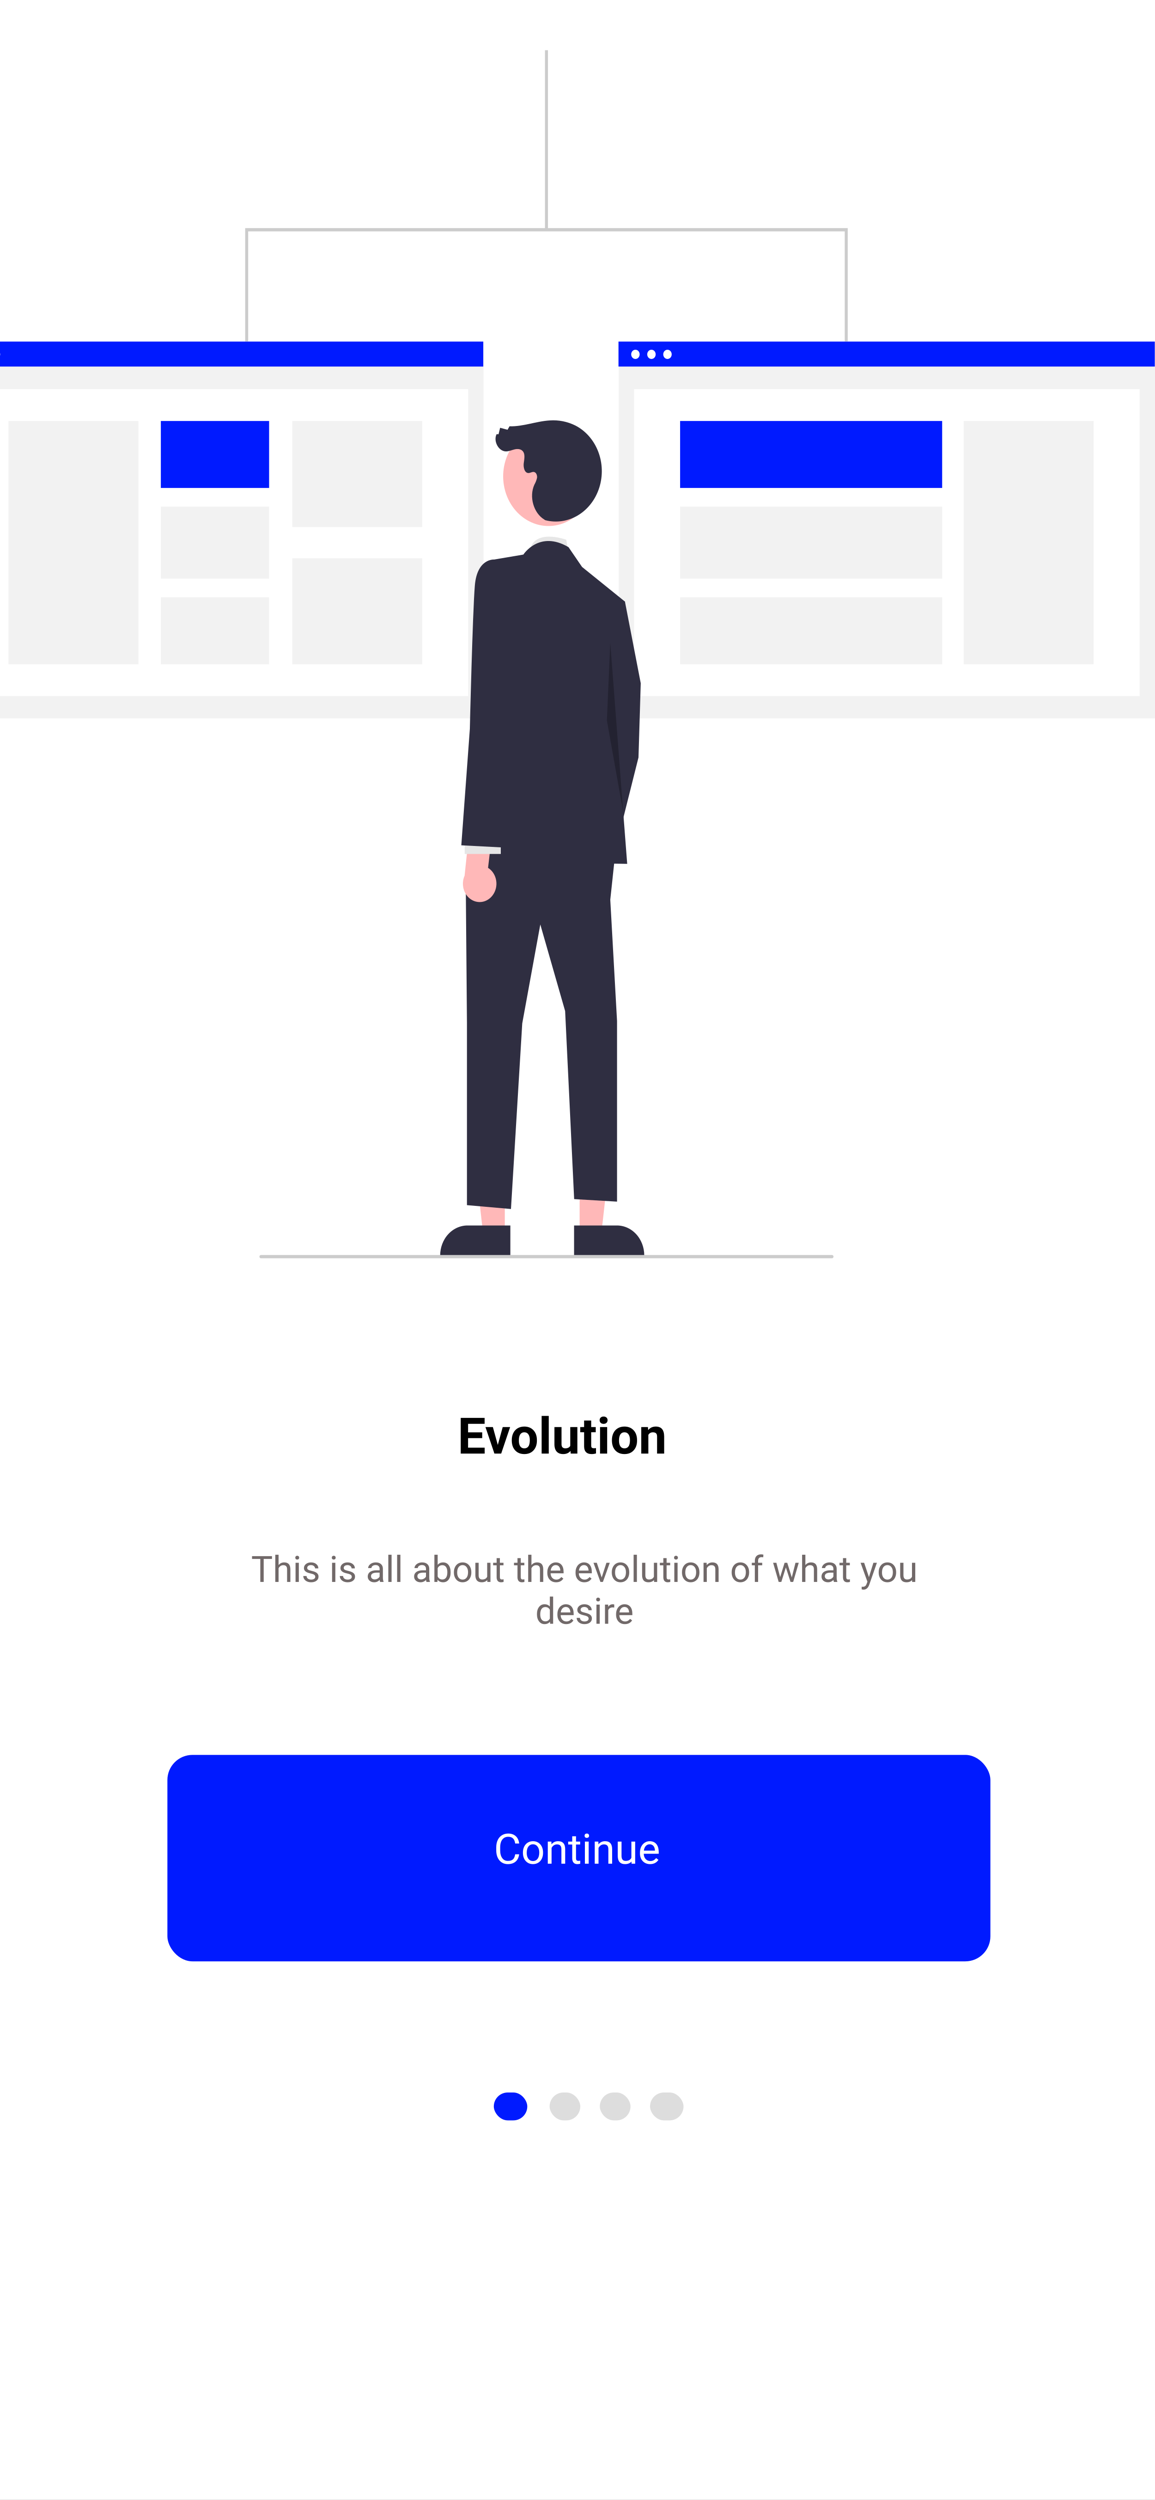 <svg width="414" height="896" viewBox="0 0 414 896" fill="none" xmlns="http://www.w3.org/2000/svg">
<rect x="0" y="0" width="414" height="896" fill="#808080" stroke="none"/>
<g clip-path="url(#clip0_4_241)">
<rect width="414" height="896" fill="white"/>
<path d="M172.842 515.454H167.779V518.882H173.721V521H165.143V508.203H173.703V510.339H167.779V513.389H172.842V515.454ZM178.432 517.897L180.198 511.49H182.853L179.645 521H177.219L174.011 511.49H176.665L178.432 517.897ZM183.441 516.157C183.441 515.214 183.623 514.373 183.986 513.635C184.35 512.896 184.871 512.325 185.551 511.921C186.236 511.517 187.03 511.314 187.933 511.314C189.216 511.314 190.262 511.707 191.07 512.492C191.885 513.277 192.339 514.344 192.433 515.691L192.45 516.342C192.45 517.801 192.043 518.973 191.229 519.857C190.414 520.736 189.321 521.176 187.95 521.176C186.579 521.176 185.483 520.736 184.663 519.857C183.849 518.979 183.441 517.783 183.441 516.271V516.157ZM185.981 516.342C185.981 517.244 186.151 517.936 186.491 518.416C186.831 518.891 187.317 519.128 187.95 519.128C188.565 519.128 189.046 518.894 189.392 518.425C189.737 517.95 189.91 517.194 189.91 516.157C189.91 515.272 189.737 514.587 189.392 514.101C189.046 513.614 188.56 513.371 187.933 513.371C187.312 513.371 186.831 513.614 186.491 514.101C186.151 514.581 185.981 515.328 185.981 516.342ZM196.695 521H194.146V507.5H196.695V521ZM204.491 520.033C203.864 520.795 202.997 521.176 201.89 521.176C200.87 521.176 200.091 520.883 199.552 520.297C199.019 519.711 198.746 518.853 198.734 517.722V511.49H201.274V517.634C201.274 518.624 201.726 519.119 202.628 519.119C203.489 519.119 204.081 518.82 204.403 518.223V511.49H206.952V521H204.562L204.491 520.033ZM211.909 509.152V511.49H213.535V513.354H211.909V518.1C211.909 518.451 211.977 518.703 212.111 518.855C212.246 519.008 212.504 519.084 212.885 519.084C213.166 519.084 213.415 519.063 213.632 519.022V520.947C213.134 521.1 212.621 521.176 212.094 521.176C210.312 521.176 209.404 520.276 209.369 518.478V513.354H207.98V511.49H209.369V509.152H211.909ZM217.631 521H215.082V511.49H217.631V521ZM214.933 509.029C214.933 508.648 215.059 508.335 215.311 508.089C215.568 507.843 215.917 507.72 216.356 507.72C216.79 507.72 217.136 507.843 217.394 508.089C217.651 508.335 217.78 508.648 217.78 509.029C217.78 509.416 217.648 509.732 217.385 509.979C217.127 510.225 216.784 510.348 216.356 510.348C215.929 510.348 215.583 510.225 215.319 509.979C215.062 509.732 214.933 509.416 214.933 509.029ZM219.336 516.157C219.336 515.214 219.518 514.373 219.881 513.635C220.244 512.896 220.766 512.325 221.445 511.921C222.131 511.517 222.925 511.314 223.827 511.314C225.11 511.314 226.156 511.707 226.965 512.492C227.779 513.277 228.233 514.344 228.327 515.691L228.345 516.342C228.345 517.801 227.938 518.973 227.123 519.857C226.309 520.736 225.216 521.176 223.845 521.176C222.474 521.176 221.378 520.736 220.558 519.857C219.743 518.979 219.336 517.783 219.336 516.271V516.157ZM221.876 516.342C221.876 517.244 222.046 517.936 222.386 518.416C222.726 518.891 223.212 519.128 223.845 519.128C224.46 519.128 224.94 518.894 225.286 518.425C225.632 517.95 225.805 517.194 225.805 516.157C225.805 515.272 225.632 514.587 225.286 514.101C224.94 513.614 224.454 513.371 223.827 513.371C223.206 513.371 222.726 513.614 222.386 514.101C222.046 514.581 221.876 515.328 221.876 516.342ZM232.247 511.49L232.326 512.589C233.006 511.739 233.917 511.314 235.06 511.314C236.067 511.314 236.817 511.61 237.31 512.202C237.802 512.794 238.054 513.679 238.065 514.856V521H235.525V514.918C235.525 514.379 235.408 513.989 235.174 513.749C234.939 513.503 234.55 513.38 234.005 513.38C233.29 513.38 232.754 513.685 232.396 514.294V521H229.856V511.49H232.247Z" fill="black"/>
<path d="M97.489 558.761H94.519V567H93.306V558.761H90.342V557.758H97.489V558.761ZM99.851 560.963C100.371 560.324 101.048 560.005 101.882 560.005C103.333 560.005 104.065 560.824 104.078 562.461V567H102.904V562.455C102.9 561.96 102.785 561.594 102.561 561.357C102.341 561.12 101.996 561.001 101.526 561.001C101.146 561.001 100.811 561.103 100.523 561.306C100.236 561.509 100.011 561.776 99.851 562.106V567H98.676V557.25H99.851V560.963ZM107.112 567H105.938V560.132H107.112V567ZM105.843 558.31C105.843 558.12 105.9 557.959 106.014 557.828C106.133 557.696 106.306 557.631 106.535 557.631C106.763 557.631 106.937 557.696 107.055 557.828C107.174 557.959 107.233 558.12 107.233 558.31C107.233 558.5 107.174 558.659 107.055 558.786C106.937 558.913 106.763 558.977 106.535 558.977C106.306 558.977 106.133 558.913 106.014 558.786C105.9 558.659 105.843 558.5 105.843 558.31ZM112.997 565.178C112.997 564.861 112.876 564.615 112.635 564.442C112.398 564.264 111.981 564.112 111.384 563.985C110.792 563.858 110.32 563.706 109.969 563.528C109.622 563.35 109.364 563.139 109.194 562.893C109.029 562.648 108.947 562.356 108.947 562.017C108.947 561.454 109.184 560.978 109.658 560.589C110.136 560.2 110.745 560.005 111.486 560.005C112.264 560.005 112.895 560.206 113.377 560.608C113.864 561.01 114.107 561.524 114.107 562.15H112.927C112.927 561.829 112.789 561.552 112.514 561.319C112.243 561.086 111.901 560.97 111.486 560.97C111.058 560.97 110.724 561.063 110.483 561.249C110.242 561.435 110.121 561.679 110.121 561.979C110.121 562.263 110.233 562.476 110.458 562.62C110.682 562.764 111.086 562.902 111.67 563.033C112.258 563.164 112.734 563.32 113.098 563.502C113.462 563.684 113.731 563.904 113.904 564.163C114.082 564.417 114.171 564.728 114.171 565.096C114.171 565.709 113.925 566.202 113.435 566.575C112.944 566.943 112.307 567.127 111.524 567.127C110.974 567.127 110.487 567.03 110.064 566.835C109.641 566.64 109.309 566.369 109.067 566.022C108.83 565.671 108.712 565.292 108.712 564.886H109.886C109.907 565.28 110.064 565.593 110.356 565.826C110.652 566.054 111.042 566.168 111.524 566.168C111.968 566.168 112.324 566.08 112.59 565.902C112.861 565.72 112.997 565.479 112.997 565.178ZM120.201 567H119.027V560.132H120.201V567ZM118.932 558.31C118.932 558.12 118.989 557.959 119.103 557.828C119.222 557.696 119.395 557.631 119.624 557.631C119.852 557.631 120.026 557.696 120.144 557.828C120.263 557.959 120.322 558.12 120.322 558.31C120.322 558.5 120.263 558.659 120.144 558.786C120.026 558.913 119.852 558.977 119.624 558.977C119.395 558.977 119.222 558.913 119.103 558.786C118.989 558.659 118.932 558.5 118.932 558.31ZM126.085 565.178C126.085 564.861 125.965 564.615 125.724 564.442C125.487 564.264 125.07 564.112 124.473 563.985C123.881 563.858 123.409 563.706 123.058 563.528C122.711 563.35 122.452 563.139 122.283 562.893C122.118 562.648 122.036 562.356 122.036 562.017C122.036 561.454 122.273 560.978 122.747 560.589C123.225 560.2 123.834 560.005 124.575 560.005C125.353 560.005 125.984 560.206 126.466 560.608C126.953 561.01 127.196 561.524 127.196 562.15H126.016C126.016 561.829 125.878 561.552 125.603 561.319C125.332 561.086 124.989 560.97 124.575 560.97C124.147 560.97 123.813 561.063 123.572 561.249C123.331 561.435 123.21 561.679 123.21 561.979C123.21 562.263 123.322 562.476 123.546 562.62C123.771 562.764 124.175 562.902 124.759 563.033C125.347 563.164 125.823 563.32 126.187 563.502C126.551 563.684 126.82 563.904 126.993 564.163C127.171 564.417 127.26 564.728 127.26 565.096C127.26 565.709 127.014 566.202 126.523 566.575C126.033 566.943 125.396 567.127 124.613 567.127C124.063 567.127 123.576 567.03 123.153 566.835C122.73 566.64 122.397 566.369 122.156 566.022C121.919 565.671 121.801 565.292 121.801 564.886H122.975C122.996 565.28 123.153 565.593 123.445 565.826C123.741 566.054 124.13 566.168 124.613 566.168C125.057 566.168 125.413 566.08 125.679 565.902C125.95 565.72 126.085 565.479 126.085 565.178ZM136.254 567C136.187 566.865 136.132 566.623 136.089 566.276C135.543 566.843 134.892 567.127 134.134 567.127C133.457 567.127 132.901 566.937 132.465 566.556C132.033 566.171 131.817 565.684 131.817 565.096C131.817 564.381 132.088 563.826 132.63 563.433C133.176 563.035 133.942 562.836 134.928 562.836H136.07V562.296C136.07 561.886 135.948 561.56 135.702 561.319C135.457 561.073 135.095 560.951 134.617 560.951C134.198 560.951 133.847 561.056 133.563 561.268C133.279 561.48 133.138 561.736 133.138 562.036H131.957C131.957 561.693 132.078 561.363 132.319 561.046C132.564 560.724 132.894 560.47 133.309 560.284C133.728 560.098 134.187 560.005 134.687 560.005C135.478 560.005 136.098 560.204 136.546 560.602C136.995 560.995 137.228 561.539 137.245 562.233V565.394C137.245 566.025 137.325 566.526 137.486 566.898V567H136.254ZM134.306 566.105C134.674 566.105 135.023 566.01 135.353 565.819C135.683 565.629 135.922 565.381 136.07 565.077V563.667H135.15C133.711 563.667 132.992 564.089 132.992 564.931C132.992 565.299 133.114 565.587 133.36 565.794C133.605 566.001 133.921 566.105 134.306 566.105ZM140.361 567H139.187V557.25H140.361V567ZM143.522 567H142.348V557.25H143.522V567ZM152.873 567C152.805 566.865 152.75 566.623 152.708 566.276C152.162 566.843 151.51 567.127 150.752 567.127C150.075 567.127 149.519 566.937 149.083 566.556C148.651 566.171 148.436 565.684 148.436 565.096C148.436 564.381 148.706 563.826 149.248 563.433C149.794 563.035 150.56 562.836 151.546 562.836H152.688V562.296C152.688 561.886 152.566 561.56 152.32 561.319C152.075 561.073 151.713 560.951 151.235 560.951C150.816 560.951 150.465 561.056 150.181 561.268C149.898 561.48 149.756 561.736 149.756 562.036H148.575C148.575 561.693 148.696 561.363 148.937 561.046C149.182 560.724 149.513 560.47 149.927 560.284C150.346 560.098 150.805 560.005 151.305 560.005C152.096 560.005 152.716 560.204 153.165 560.602C153.613 560.995 153.846 561.539 153.863 562.233V565.394C153.863 566.025 153.943 566.526 154.104 566.898V567H152.873ZM150.924 566.105C151.292 566.105 151.641 566.01 151.971 565.819C152.301 565.629 152.54 565.381 152.688 565.077V563.667H151.768C150.329 563.667 149.61 564.089 149.61 564.931C149.61 565.299 149.733 565.587 149.978 565.794C150.223 566.001 150.539 566.105 150.924 566.105ZM161.518 563.642C161.518 564.692 161.277 565.536 160.794 566.175C160.312 566.81 159.665 567.127 158.852 567.127C157.985 567.127 157.314 566.82 156.84 566.207L156.783 567H155.704V557.25H156.878V560.887C157.352 560.299 158.006 560.005 158.839 560.005C159.673 560.005 160.327 560.32 160.801 560.951C161.279 561.581 161.518 562.444 161.518 563.541V563.642ZM160.344 563.509C160.344 562.709 160.189 562.091 159.88 561.655C159.571 561.219 159.127 561.001 158.547 561.001C157.773 561.001 157.216 561.361 156.878 562.081V565.051C157.238 565.771 157.798 566.13 158.56 566.13C159.123 566.13 159.561 565.912 159.874 565.477C160.187 565.041 160.344 564.385 160.344 563.509ZM162.692 563.502C162.692 562.83 162.824 562.224 163.086 561.687C163.353 561.15 163.721 560.735 164.19 560.443C164.664 560.151 165.204 560.005 165.809 560.005C166.744 560.005 167.5 560.329 168.075 560.976C168.655 561.624 168.945 562.485 168.945 563.56V563.642C168.945 564.311 168.816 564.912 168.558 565.445C168.304 565.974 167.938 566.386 167.459 566.683C166.986 566.979 166.44 567.127 165.822 567.127C164.891 567.127 164.135 566.803 163.556 566.156C162.98 565.508 162.692 564.651 162.692 563.585V563.502ZM163.873 563.642C163.873 564.404 164.049 565.015 164.4 565.477C164.755 565.938 165.229 566.168 165.822 566.168C166.418 566.168 166.892 565.936 167.244 565.47C167.595 565 167.771 564.345 167.771 563.502C167.771 562.749 167.591 562.14 167.231 561.674C166.875 561.205 166.402 560.97 165.809 560.97C165.229 560.97 164.762 561.2 164.406 561.662C164.051 562.123 163.873 562.783 163.873 563.642ZM174.658 566.321C174.201 566.858 173.53 567.127 172.646 567.127C171.913 567.127 171.355 566.915 170.97 566.492C170.589 566.065 170.396 565.434 170.392 564.601V560.132H171.566V564.569C171.566 565.61 171.99 566.13 172.836 566.13C173.733 566.13 174.33 565.796 174.626 565.127V560.132H175.8V567H174.683L174.658 566.321ZM179.184 558.469V560.132H180.466V561.04H179.184V565.299C179.184 565.574 179.241 565.781 179.355 565.921C179.469 566.056 179.664 566.124 179.939 566.124C180.074 566.124 180.261 566.099 180.498 566.048V567C180.189 567.085 179.888 567.127 179.596 567.127C179.071 567.127 178.676 566.968 178.409 566.651C178.143 566.333 178.009 565.883 178.009 565.299V561.04H176.759V560.132H178.009V558.469H179.184ZM186.661 558.469V560.132H187.943V561.04H186.661V565.299C186.661 565.574 186.718 565.781 186.833 565.921C186.947 566.056 187.141 566.124 187.417 566.124C187.552 566.124 187.738 566.099 187.975 566.048V567C187.666 567.085 187.366 567.127 187.074 567.127C186.549 567.127 186.153 566.968 185.887 566.651C185.62 566.333 185.487 565.883 185.487 565.299V561.04H184.236V560.132H185.487V558.469H186.661ZM190.495 560.963C191.016 560.324 191.693 560.005 192.526 560.005C193.978 560.005 194.71 560.824 194.723 562.461V567H193.548V562.455C193.544 561.96 193.43 561.594 193.206 561.357C192.986 561.12 192.641 561.001 192.171 561.001C191.79 561.001 191.456 561.103 191.168 561.306C190.88 561.509 190.656 561.776 190.495 562.106V567H189.321V557.25H190.495V560.963ZM199.331 567.127C198.4 567.127 197.643 566.822 197.059 566.213C196.475 565.599 196.183 564.78 196.183 563.756V563.541C196.183 562.859 196.312 562.252 196.57 561.719C196.832 561.181 197.196 560.762 197.662 560.462C198.131 560.157 198.639 560.005 199.185 560.005C200.078 560.005 200.772 560.299 201.267 560.887C201.762 561.475 202.01 562.318 202.01 563.414V563.902H197.357C197.374 564.579 197.571 565.127 197.947 565.546C198.328 565.961 198.811 566.168 199.395 566.168C199.809 566.168 200.16 566.084 200.448 565.915C200.736 565.745 200.988 565.521 201.204 565.242L201.921 565.8C201.345 566.685 200.482 567.127 199.331 567.127ZM199.185 560.97C198.711 560.97 198.313 561.143 197.992 561.49C197.67 561.833 197.471 562.315 197.395 562.938H200.835V562.849C200.802 562.252 200.641 561.791 200.353 561.465C200.065 561.135 199.676 560.97 199.185 560.97ZM209.449 567.127C208.518 567.127 207.761 566.822 207.177 566.213C206.593 565.599 206.301 564.78 206.301 563.756V563.541C206.301 562.859 206.43 562.252 206.688 561.719C206.95 561.181 207.314 560.762 207.78 560.462C208.25 560.157 208.757 560.005 209.303 560.005C210.196 560.005 210.89 560.299 211.385 560.887C211.88 561.475 212.128 562.318 212.128 563.414V563.902H207.475C207.492 564.579 207.689 565.127 208.065 565.546C208.446 565.961 208.929 566.168 209.513 566.168C209.927 566.168 210.279 566.084 210.566 565.915C210.854 565.745 211.106 565.521 211.322 565.242L212.039 565.8C211.464 566.685 210.6 567.127 209.449 567.127ZM209.303 560.97C208.829 560.97 208.431 561.143 208.11 561.49C207.788 561.833 207.589 562.315 207.513 562.938H210.954V562.849C210.92 562.252 210.759 561.791 210.471 561.465C210.183 561.135 209.794 560.97 209.303 560.97ZM215.67 565.407L217.371 560.132H218.571L216.108 567H215.213L212.725 560.132H213.924L215.67 565.407ZM219.288 563.502C219.288 562.83 219.419 562.224 219.682 561.687C219.948 561.15 220.316 560.735 220.786 560.443C221.26 560.151 221.8 560.005 222.405 560.005C223.34 560.005 224.095 560.329 224.671 560.976C225.251 561.624 225.541 562.485 225.541 563.56V563.642C225.541 564.311 225.411 564.912 225.153 565.445C224.899 565.974 224.533 566.386 224.055 566.683C223.581 566.979 223.035 567.127 222.417 567.127C221.486 567.127 220.731 566.803 220.151 566.156C219.576 565.508 219.288 564.651 219.288 563.585V563.502ZM220.469 563.642C220.469 564.404 220.644 565.015 220.996 565.477C221.351 565.938 221.825 566.168 222.417 566.168C223.014 566.168 223.488 565.936 223.839 565.47C224.191 565 224.366 564.345 224.366 563.502C224.366 562.749 224.186 562.14 223.827 561.674C223.471 561.205 222.997 560.97 222.405 560.97C221.825 560.97 221.357 561.2 221.002 561.662C220.646 562.123 220.469 562.783 220.469 563.642ZM228.289 567H227.115V557.25H228.289V567ZM234.415 566.321C233.958 566.858 233.287 567.127 232.402 567.127C231.67 567.127 231.112 566.915 230.727 566.492C230.346 566.065 230.153 565.434 230.149 564.601V560.132H231.323V564.569C231.323 565.61 231.746 566.13 232.593 566.13C233.49 566.13 234.087 565.796 234.383 565.127V560.132H235.557V567H234.44L234.415 566.321ZM238.94 558.469V560.132H240.223V561.04H238.94V565.299C238.94 565.574 238.998 565.781 239.112 565.921C239.226 566.056 239.421 566.124 239.696 566.124C239.831 566.124 240.017 566.099 240.254 566.048V567C239.945 567.085 239.645 567.127 239.353 567.127C238.828 567.127 238.433 566.968 238.166 566.651C237.899 566.333 237.766 565.883 237.766 565.299V561.04H236.516V560.132H237.766V558.469H238.94ZM242.876 567H241.702V560.132H242.876V567ZM241.606 558.31C241.606 558.12 241.664 557.959 241.778 557.828C241.896 557.696 242.07 557.631 242.298 557.631C242.527 557.631 242.7 557.696 242.819 557.828C242.937 557.959 242.997 558.12 242.997 558.31C242.997 558.5 242.937 558.659 242.819 558.786C242.7 558.913 242.527 558.977 242.298 558.977C242.07 558.977 241.896 558.913 241.778 558.786C241.664 558.659 241.606 558.5 241.606 558.31ZM244.45 563.502C244.45 562.83 244.581 562.224 244.844 561.687C245.11 561.15 245.479 560.735 245.948 560.443C246.422 560.151 246.962 560.005 247.567 560.005C248.502 560.005 249.257 560.329 249.833 560.976C250.413 561.624 250.703 562.485 250.703 563.56V563.642C250.703 564.311 250.574 564.912 250.315 565.445C250.062 565.974 249.695 566.386 249.217 566.683C248.743 566.979 248.197 567.127 247.58 567.127C246.649 567.127 245.893 566.803 245.313 566.156C244.738 565.508 244.45 564.651 244.45 563.585V563.502ZM245.631 563.642C245.631 564.404 245.806 565.015 246.158 565.477C246.513 565.938 246.987 566.168 247.58 566.168C248.176 566.168 248.65 565.936 249.001 565.47C249.353 565 249.528 564.345 249.528 563.502C249.528 562.749 249.348 562.14 248.989 561.674C248.633 561.205 248.159 560.97 247.567 560.97C246.987 560.97 246.52 561.2 246.164 561.662C245.809 562.123 245.631 562.783 245.631 563.642ZM253.286 560.132L253.324 560.995C253.849 560.335 254.535 560.005 255.381 560.005C256.832 560.005 257.564 560.824 257.577 562.461V567H256.403V562.455C256.399 561.96 256.284 561.594 256.06 561.357C255.84 561.12 255.495 561.001 255.025 561.001C254.645 561.001 254.31 561.103 254.022 561.306C253.735 561.509 253.51 561.776 253.35 562.106V567H252.175V560.132H253.286ZM262.262 563.502C262.262 562.83 262.393 562.224 262.655 561.687C262.922 561.15 263.29 560.735 263.76 560.443C264.234 560.151 264.773 560.005 265.378 560.005C266.314 560.005 267.069 560.329 267.645 560.976C268.224 561.624 268.514 562.485 268.514 563.56V563.642C268.514 564.311 268.385 564.912 268.127 565.445C267.873 565.974 267.507 566.386 267.029 566.683C266.555 566.979 266.009 567.127 265.391 567.127C264.46 567.127 263.705 566.803 263.125 566.156C262.549 565.508 262.262 564.651 262.262 563.585V563.502ZM263.442 563.642C263.442 564.404 263.618 565.015 263.969 565.477C264.325 565.938 264.799 566.168 265.391 566.168C265.988 566.168 266.462 565.936 266.813 565.47C267.164 565 267.34 564.345 267.34 563.502C267.34 562.749 267.16 562.14 266.8 561.674C266.445 561.205 265.971 560.97 265.378 560.97C264.799 560.97 264.331 561.2 263.976 561.662C263.62 562.123 263.442 562.783 263.442 563.642ZM270.564 567V561.04H269.479V560.132H270.564V559.427C270.564 558.691 270.761 558.122 271.155 557.72C271.548 557.318 272.105 557.117 272.824 557.117C273.095 557.117 273.364 557.153 273.63 557.225L273.567 558.177C273.368 558.139 273.156 558.12 272.932 558.12C272.551 558.12 272.257 558.232 272.05 558.456C271.842 558.676 271.739 558.993 271.739 559.408V560.132H273.205V561.04H271.739V567H270.564ZM283.812 565.381L285.132 560.132H286.307L284.307 567H283.355L281.686 561.795L280.061 567H279.108L277.115 560.132H278.283L279.635 565.273L281.235 560.132H282.181L283.812 565.381ZM288.681 560.963C289.201 560.324 289.878 560.005 290.712 560.005C292.163 560.005 292.896 560.824 292.908 562.461V567H291.734V562.455C291.73 561.96 291.615 561.594 291.391 561.357C291.171 561.12 290.826 561.001 290.356 561.001C289.976 561.001 289.641 561.103 289.354 561.306C289.066 561.509 288.841 561.776 288.681 562.106V567H287.506V557.25H288.681V560.963ZM298.907 567C298.839 566.865 298.784 566.623 298.742 566.276C298.196 566.843 297.544 567.127 296.787 567.127C296.11 567.127 295.553 566.937 295.117 566.556C294.686 566.171 294.47 565.684 294.47 565.096C294.47 564.381 294.741 563.826 295.282 563.433C295.828 563.035 296.594 562.836 297.58 562.836H298.723V562.296C298.723 561.886 298.6 561.56 298.354 561.319C298.109 561.073 297.747 560.951 297.269 560.951C296.85 560.951 296.499 561.056 296.215 561.268C295.932 561.48 295.79 561.736 295.79 562.036H294.609C294.609 561.693 294.73 561.363 294.971 561.046C295.217 560.724 295.547 560.47 295.961 560.284C296.38 560.098 296.84 560.005 297.339 560.005C298.13 560.005 298.75 560.204 299.199 560.602C299.647 560.995 299.88 561.539 299.897 562.233V565.394C299.897 566.025 299.977 566.526 300.138 566.898V567H298.907ZM296.958 566.105C297.326 566.105 297.675 566.01 298.005 565.819C298.335 565.629 298.575 565.381 298.723 565.077V563.667H297.802C296.363 563.667 295.644 564.089 295.644 564.931C295.644 565.299 295.767 565.587 296.012 565.794C296.258 566.001 296.573 566.105 296.958 566.105ZM303.331 558.469V560.132H304.613V561.04H303.331V565.299C303.331 565.574 303.388 565.781 303.502 565.921C303.617 566.056 303.811 566.124 304.086 566.124C304.222 566.124 304.408 566.099 304.645 566.048V567C304.336 567.085 304.036 567.127 303.744 567.127C303.219 567.127 302.823 566.968 302.557 566.651C302.29 566.333 302.157 565.883 302.157 565.299V561.04H300.906V560.132H302.157V558.469H303.331ZM311.462 565.28L313.062 560.132H314.319L311.558 568.06C311.13 569.203 310.451 569.774 309.52 569.774L309.298 569.755L308.86 569.672V568.72L309.177 568.746C309.575 568.746 309.884 568.665 310.104 568.504C310.328 568.344 310.512 568.049 310.656 567.622L310.917 566.924L308.466 560.132H309.749L311.462 565.28ZM314.96 563.502C314.96 562.83 315.091 562.224 315.354 561.687C315.62 561.15 315.988 560.735 316.458 560.443C316.932 560.151 317.472 560.005 318.077 560.005C319.012 560.005 319.767 560.329 320.343 560.976C320.923 561.624 321.212 562.485 321.212 563.56V563.642C321.212 564.311 321.083 564.912 320.825 565.445C320.571 565.974 320.205 566.386 319.727 566.683C319.253 566.979 318.707 567.127 318.089 567.127C317.158 567.127 316.403 566.803 315.823 566.156C315.248 565.508 314.96 564.651 314.96 563.585V563.502ZM316.141 563.642C316.141 564.404 316.316 565.015 316.667 565.477C317.023 565.938 317.497 566.168 318.089 566.168C318.686 566.168 319.16 565.936 319.511 565.47C319.862 565 320.038 564.345 320.038 563.502C320.038 562.749 319.858 562.14 319.499 561.674C319.143 561.205 318.669 560.97 318.077 560.97C317.497 560.97 317.029 561.2 316.674 561.662C316.318 562.123 316.141 562.783 316.141 563.642ZM326.925 566.321C326.468 566.858 325.798 567.127 324.913 567.127C324.181 567.127 323.622 566.915 323.237 566.492C322.856 566.065 322.664 565.434 322.66 564.601V560.132H323.834V564.569C323.834 565.61 324.257 566.13 325.104 566.13C326.001 566.13 326.597 565.796 326.894 565.127V560.132H328.068V567H326.951L326.925 566.321ZM192.469 578.509C192.469 577.455 192.719 576.609 193.218 575.97C193.718 575.326 194.371 575.005 195.18 575.005C195.984 575.005 196.621 575.28 197.09 575.83V572.25H198.265V582H197.186L197.128 581.264C196.659 581.839 196.005 582.127 195.167 582.127C194.371 582.127 193.722 581.801 193.218 581.149C192.719 580.498 192.469 579.647 192.469 578.598V578.509ZM193.644 578.642C193.644 579.421 193.804 580.03 194.126 580.47C194.448 580.91 194.892 581.13 195.459 581.13C196.204 581.13 196.748 580.796 197.09 580.127V576.973C196.739 576.325 196.2 576.001 195.472 576.001C194.896 576.001 194.448 576.224 194.126 576.668C193.804 577.112 193.644 577.77 193.644 578.642ZM202.943 582.127C202.012 582.127 201.254 581.822 200.67 581.213C200.086 580.599 199.794 579.78 199.794 578.756V578.541C199.794 577.859 199.924 577.252 200.182 576.719C200.444 576.181 200.808 575.762 201.273 575.462C201.743 575.157 202.251 575.005 202.797 575.005C203.69 575.005 204.384 575.299 204.879 575.887C205.374 576.475 205.622 577.318 205.622 578.414V578.902H200.969C200.986 579.579 201.182 580.127 201.559 580.546C201.94 580.961 202.422 581.168 203.006 581.168C203.421 581.168 203.772 581.084 204.06 580.915C204.348 580.745 204.6 580.521 204.815 580.242L205.533 580.8C204.957 581.685 204.094 582.127 202.943 582.127ZM202.797 575.97C202.323 575.97 201.925 576.143 201.604 576.49C201.282 576.833 201.083 577.315 201.007 577.938H204.447V577.849C204.413 577.252 204.253 576.791 203.965 576.465C203.677 576.135 203.288 575.97 202.797 575.97ZM210.985 580.178C210.985 579.861 210.865 579.615 210.624 579.442C210.387 579.264 209.97 579.112 209.373 578.985C208.781 578.858 208.309 578.706 207.958 578.528C207.611 578.35 207.352 578.139 207.183 577.893C207.018 577.648 206.936 577.356 206.936 577.017C206.936 576.454 207.173 575.978 207.646 575.589C208.125 575.2 208.734 575.005 209.475 575.005C210.253 575.005 210.884 575.206 211.366 575.608C211.853 576.01 212.096 576.524 212.096 577.15H210.916C210.916 576.829 210.778 576.552 210.503 576.319C210.232 576.086 209.889 575.97 209.475 575.97C209.047 575.97 208.713 576.063 208.472 576.249C208.23 576.435 208.11 576.679 208.11 576.979C208.11 577.263 208.222 577.476 208.446 577.62C208.671 577.764 209.075 577.902 209.659 578.033C210.247 578.164 210.723 578.32 211.087 578.502C211.451 578.684 211.72 578.904 211.893 579.163C212.071 579.417 212.16 579.728 212.16 580.096C212.16 580.709 211.914 581.202 211.423 581.575C210.932 581.943 210.296 582.127 209.513 582.127C208.963 582.127 208.476 582.03 208.053 581.835C207.63 581.64 207.297 581.369 207.056 581.022C206.819 580.671 206.701 580.292 206.701 579.886H207.875C207.896 580.28 208.053 580.593 208.345 580.826C208.641 581.054 209.03 581.168 209.513 581.168C209.957 581.168 210.312 581.08 210.579 580.902C210.85 580.72 210.985 580.479 210.985 580.178ZM214.965 582H213.791V575.132H214.965V582ZM213.696 573.31C213.696 573.12 213.753 572.959 213.867 572.828C213.986 572.696 214.159 572.631 214.388 572.631C214.616 572.631 214.79 572.696 214.908 572.828C215.027 572.959 215.086 573.12 215.086 573.31C215.086 573.5 215.027 573.659 214.908 573.786C214.79 573.913 214.616 573.977 214.388 573.977C214.159 573.977 213.986 573.913 213.867 573.786C213.753 573.659 213.696 573.5 213.696 573.31ZM220.17 576.186C219.993 576.156 219.8 576.141 219.593 576.141C218.823 576.141 218.3 576.469 218.025 577.125V582H216.851V575.132H217.993L218.012 575.925C218.397 575.312 218.943 575.005 219.65 575.005C219.878 575.005 220.052 575.035 220.17 575.094V576.186ZM223.979 582.127C223.048 582.127 222.291 581.822 221.707 581.213C221.123 580.599 220.831 579.78 220.831 578.756V578.541C220.831 577.859 220.96 577.252 221.218 576.719C221.48 576.181 221.844 575.762 222.31 575.462C222.779 575.157 223.287 575.005 223.833 575.005C224.726 575.005 225.42 575.299 225.915 575.887C226.41 576.475 226.658 577.318 226.658 578.414V578.902H222.005C222.022 579.579 222.219 580.127 222.595 580.546C222.976 580.961 223.458 581.168 224.042 581.168C224.457 581.168 224.808 581.084 225.096 580.915C225.384 580.745 225.636 580.521 225.852 580.242L226.569 580.8C225.993 581.685 225.13 582.127 223.979 582.127ZM223.833 575.97C223.359 575.97 222.961 576.143 222.64 576.49C222.318 576.833 222.119 577.315 222.043 577.938H225.483V577.849C225.45 577.252 225.289 576.791 225.001 576.465C224.713 576.135 224.324 575.97 223.833 575.97Z" fill="#716969"/>
<rect x="60" y="629" width="295" height="74" rx="9" fill="#001AFF"/>
<rect x="197" y="750" width="11" height="10" rx="5" fill="#DDDDDD"/>
<rect x="177" y="750" width="12" height="10" rx="5" fill="#001AFF"/>
<rect x="215" y="750" width="11" height="10" rx="5" fill="#DDDDDD"/>
<rect x="233" y="750" width="12" height="10" rx="5" fill="#DDDDDD"/>
<path d="M186.082 664.616C185.95 665.744 185.533 666.616 184.83 667.231C184.131 667.841 183.201 668.146 182.039 668.146C180.779 668.146 179.769 667.695 179.007 666.792C178.25 665.888 177.872 664.68 177.872 663.166V662.141C177.872 661.149 178.047 660.278 178.399 659.526C178.755 658.774 179.258 658.198 179.908 657.797C180.557 657.392 181.309 657.189 182.164 657.189C183.296 657.189 184.205 657.507 184.888 658.142C185.572 658.771 185.97 659.646 186.082 660.764H184.668C184.546 659.914 184.28 659.299 183.87 658.918C183.465 658.537 182.896 658.347 182.164 658.347C181.265 658.347 180.56 658.679 180.047 659.343C179.539 660.007 179.285 660.952 179.285 662.177V663.21C179.285 664.367 179.527 665.288 180.01 665.971C180.494 666.655 181.17 666.997 182.039 666.997C182.82 666.997 183.418 666.821 183.833 666.469C184.253 666.113 184.532 665.495 184.668 664.616H186.082ZM187.437 663.964C187.437 663.188 187.588 662.49 187.891 661.87C188.199 661.25 188.624 660.771 189.166 660.434C189.712 660.097 190.335 659.929 191.033 659.929C192.112 659.929 192.984 660.302 193.648 661.049C194.317 661.796 194.651 662.79 194.651 664.03V664.125C194.651 664.897 194.502 665.59 194.205 666.206C193.912 666.816 193.489 667.292 192.938 667.634C192.391 667.976 191.761 668.146 191.048 668.146C189.974 668.146 189.102 667.773 188.433 667.026C187.769 666.279 187.437 665.29 187.437 664.06V663.964ZM188.799 664.125C188.799 665.004 189.002 665.71 189.407 666.242C189.817 666.774 190.364 667.041 191.048 667.041C191.736 667.041 192.283 666.772 192.688 666.235C193.094 665.693 193.296 664.936 193.296 663.964C193.296 663.095 193.089 662.392 192.674 661.855C192.264 661.313 191.717 661.042 191.033 661.042C190.364 661.042 189.825 661.308 189.415 661.84C189.004 662.373 188.799 663.134 188.799 664.125ZM197.632 660.075L197.676 661.071C198.282 660.31 199.073 659.929 200.049 659.929C201.724 659.929 202.569 660.874 202.583 662.763V668H201.229V662.756C201.224 662.185 201.092 661.762 200.833 661.489C200.579 661.215 200.181 661.079 199.639 661.079C199.2 661.079 198.814 661.196 198.482 661.43C198.15 661.665 197.891 661.972 197.706 662.353V668H196.351V660.075H197.632ZM206.465 658.156V660.075H207.945V661.123H206.465V666.037C206.465 666.354 206.531 666.594 206.663 666.755C206.795 666.911 207.02 666.989 207.337 666.989C207.493 666.989 207.708 666.96 207.981 666.901V668C207.625 668.098 207.278 668.146 206.941 668.146C206.336 668.146 205.879 667.963 205.572 667.597C205.264 667.231 205.11 666.711 205.11 666.037V661.123H203.667V660.075H205.11V658.156H206.465ZM211.006 668H209.651V660.075H211.006V668ZM209.542 657.973C209.542 657.753 209.607 657.568 209.739 657.417C209.876 657.265 210.076 657.189 210.34 657.189C210.604 657.189 210.804 657.265 210.94 657.417C211.077 657.568 211.146 657.753 211.146 657.973C211.146 658.193 211.077 658.376 210.94 658.522C210.804 658.669 210.604 658.742 210.34 658.742C210.076 658.742 209.876 658.669 209.739 658.522C209.607 658.376 209.542 658.193 209.542 657.973ZM214.463 660.075L214.507 661.071C215.113 660.31 215.904 659.929 216.88 659.929C218.555 659.929 219.4 660.874 219.415 662.763V668H218.06V662.756C218.055 662.185 217.923 661.762 217.664 661.489C217.41 661.215 217.012 661.079 216.47 661.079C216.031 661.079 215.645 661.196 215.313 661.43C214.981 661.665 214.722 661.972 214.537 662.353V668H213.182V660.075H214.463ZM226.351 667.216C225.823 667.836 225.049 668.146 224.029 668.146C223.184 668.146 222.54 667.902 222.095 667.414C221.656 666.921 221.434 666.193 221.429 665.231V660.075H222.784V665.195C222.784 666.396 223.272 666.997 224.249 666.997C225.284 666.997 225.972 666.611 226.314 665.839V660.075H227.669V668H226.38L226.351 667.216ZM233.023 668.146C231.949 668.146 231.075 667.795 230.401 667.092C229.727 666.384 229.39 665.439 229.39 664.257V664.008C229.39 663.222 229.539 662.521 229.837 661.906C230.14 661.286 230.56 660.803 231.097 660.456C231.639 660.104 232.225 659.929 232.854 659.929C233.885 659.929 234.686 660.268 235.257 660.947C235.828 661.625 236.114 662.597 236.114 663.862V664.426H230.745C230.765 665.207 230.992 665.839 231.426 666.323C231.866 666.801 232.422 667.041 233.096 667.041C233.575 667.041 233.98 666.943 234.312 666.748C234.644 666.552 234.935 666.293 235.184 665.971L236.011 666.616C235.347 667.636 234.351 668.146 233.023 668.146ZM232.854 661.042C232.308 661.042 231.849 661.242 231.478 661.643C231.106 662.038 230.877 662.595 230.789 663.312H234.759V663.21C234.72 662.521 234.534 661.989 234.202 661.613C233.87 661.232 233.421 661.042 232.854 661.042Z" fill="white"/>
<g clip-path="url(#clip1_4_241)">
<path d="M173.309 122.55H-18.918V257.495H173.309V122.55Z" fill="#F2F2F2"/>
<path d="M167.813 139.475H-13.421V249.512H167.813V139.475Z" fill="white"/>
<path d="M173.227 122.43H-19V131.382H173.227V122.43Z" fill="#001AFF"/>
<path d="M-1.441 128.666C-0.605 128.666 0.073 127.923 0.073 127.007C0.073 126.091 -0.605 125.348 -1.441 125.348C-2.277 125.348 -2.954 126.091 -2.954 127.007C-2.954 127.923 -2.277 128.666 -1.441 128.666Z" fill="white"/>
<path d="M49.615 150.893H3.046V238.095H49.615V150.893Z" fill="#F2F2F2"/>
<path d="M96.461 150.893H57.654V174.896H96.461V150.893Z" fill="#001AFF"/>
<path d="M96.461 181.58H57.654V207.407H96.461V181.58Z" fill="#F2F2F2"/>
<path d="M96.461 214.091H57.654V238.095H96.461V214.091Z" fill="#F2F2F2"/>
<path d="M151.345 150.893H104.776V188.895H151.345V150.893Z" fill="#F2F2F2"/>
<path d="M151.345 200.093H104.776V238.095H151.345V200.093Z" fill="#F2F2F2"/>
<path d="M414 122.55H221.773V257.495H414V122.55Z" fill="#F2F2F2"/>
<path d="M408.503 139.475H227.269V249.512H408.503V139.475Z" fill="white"/>
<path d="M413.918 122.43H221.691V131.382H413.918V122.43Z" fill="#001AFF"/>
<path d="M227.759 128.666C228.595 128.666 229.273 127.923 229.273 127.007C229.273 126.091 228.595 125.348 227.759 125.348C226.923 125.348 226.246 126.091 226.246 127.007C226.246 127.923 226.923 128.666 227.759 128.666Z" fill="white"/>
<path d="M233.505 128.666C234.34 128.666 235.018 127.923 235.018 127.007C235.018 126.091 234.34 125.348 233.505 125.348C232.669 125.348 231.991 126.091 231.991 127.007C231.991 127.923 232.669 128.666 233.505 128.666Z" fill="white"/>
<path d="M239.25 128.666C240.086 128.666 240.763 127.923 240.763 127.007C240.763 126.091 240.086 125.348 239.25 125.348C238.414 125.348 237.736 126.091 237.736 127.007C237.736 127.923 238.414 128.666 239.25 128.666Z" fill="white"/>
<path d="M391.994 150.893H345.425V238.095H391.994V150.893Z" fill="#F2F2F2"/>
<path d="M337.709 150.891H243.779V174.894H337.709V150.891Z" fill="#001AFF"/>
<path d="M337.709 181.579H243.779V207.405H337.709V181.579Z" fill="#F2F2F2"/>
<path d="M337.709 214.09H243.779V238.093H337.709V214.09Z" fill="#F2F2F2"/>
<path d="M196.411 18H195.337V82.348H196.411V18Z" fill="#CCCCCC"/>
<path d="M303.862 122.393H302.788V82.937H88.96V122.393H87.885V81.759H303.862V122.393Z" fill="#CCCCCC"/>
<path d="M203.78 197.89L202.971 193.456C202.971 193.456 191.071 189.022 189.74 197.89H203.78Z" fill="#E6E6E6"/>
<path d="M180.942 442.036L173.14 442.035L169.429 409.052L180.943 409.052L180.942 442.036Z" fill="#FFB8B8"/>
<path d="M182.931 450.325L157.776 450.324V449.975C157.776 447.129 158.808 444.399 160.644 442.387C162.48 440.374 164.971 439.243 167.567 439.243H167.568L182.932 439.244L182.931 450.325Z" fill="#2F2E41"/>
<path d="M207.762 442.036L215.564 442.035L219.275 409.052L207.761 409.052L207.762 442.036Z" fill="#FFB8B8"/>
<path d="M205.772 439.244L221.136 439.243H221.137C223.734 439.243 226.224 440.374 228.06 442.387C229.896 444.399 230.928 447.129 230.928 449.975V450.324L205.773 450.325L205.772 439.244Z" fill="#2F2E41"/>
<path d="M215.107 216.513L224.006 215.626L229.669 244.891L228.86 271.495L219.961 306.968L207.825 298.987L214.297 262.627L215.107 216.513Z" fill="#2F2E41"/>
<path d="M220.739 303.864L218.747 322.487L221.174 365.941V430.695L205.802 429.791L202.566 362.393L193.667 331.355L187.194 366.827L183.149 433.338L167.373 431.952V366.594L166.968 318.94L172.632 300.317L220.739 303.864Z" fill="#2F2E41"/>
<path d="M187.599 198.777C187.599 198.777 193.262 189.909 203.78 196.117L208.634 203.211L224.006 215.626L220.77 257.306L224.815 309.628L167.373 308.741L177.082 256.42V200.551L187.599 198.777Z" fill="#2F2E41"/>
<path opacity="0.25" d="M218.747 230.346L223.386 291.143L217.533 258.193L218.747 230.346Z" fill="black"/>
<path d="M176.551 320.934C177.111 320.201 177.518 319.342 177.742 318.418C177.966 317.494 178.003 316.527 177.85 315.586C177.696 314.645 177.357 313.752 176.854 312.97C176.352 312.188 175.7 311.536 174.943 311.061L176.672 296.235L168.709 292.886L166.535 313.86C165.891 315.307 165.753 316.962 166.147 318.513C166.542 320.063 167.442 321.402 168.677 322.273C169.911 323.145 171.395 323.491 172.846 323.244C174.297 322.997 175.616 322.175 176.551 320.934Z" fill="#FFB8B8"/>
<path d="M166.564 306.081H179.509V299.873H166.564V306.081Z" fill="#E6E6E6"/>
<path d="M185.577 208.089L177.082 200.551C177.082 200.551 171.014 200.107 170.205 209.862C169.396 219.617 168.412 261.297 168.412 261.297L165.351 302.977L182.34 303.864L185.577 258.752V208.089Z" fill="#2F2E41"/>
<path d="M210.858 179.268C215.162 170.638 212.268 159.818 204.395 155.1C196.522 150.383 186.651 153.554 182.347 162.184C178.044 170.814 180.937 181.634 188.81 186.351C196.683 191.069 206.554 187.897 210.858 179.268Z" fill="#FFB8B8"/>
<path d="M195.389 186.435C199.364 187.481 203.551 186.87 207.138 184.722C210.725 182.573 213.456 179.04 214.8 174.808C216.143 170.577 216.005 165.949 214.41 161.823C212.815 157.698 209.879 154.369 206.171 152.484C203.315 151.087 200.192 150.472 197.072 150.694C192.213 150.974 187.49 152.942 182.627 152.797L181.922 154.039L179.265 153.333L178.696 155.645L177.996 155.618C176.742 158.172 178.759 161.828 181.405 161.797C182.452 161.785 183.442 161.306 184.466 161.066C185.49 160.825 186.696 160.885 187.403 161.733C188.32 162.835 187.921 164.554 187.729 166.031C187.538 167.508 188.016 169.498 189.376 169.546C190.071 169.571 190.732 169.025 191.415 169.168C192.211 169.336 192.613 170.388 192.497 171.267C192.3 172.129 191.978 172.951 191.545 173.702C189.573 178.017 191.238 183.887 195.095 186.215" fill="#2F2E41"/>
<path d="M298.221 451H93.527C93.384 451 93.248 450.938 93.147 450.828C93.046 450.717 92.99 450.567 92.99 450.411C92.99 450.255 93.046 450.105 93.147 449.995C93.248 449.884 93.384 449.822 93.527 449.822H298.221C298.364 449.822 298.5 449.884 298.601 449.995C298.702 450.105 298.759 450.255 298.759 450.411C298.759 450.567 298.702 450.717 298.601 450.828C298.5 450.938 298.364 451 298.221 451Z" fill="#CCCCCC"/>
</g>
</g>
<defs>
<clipPath id="clip0_4_241">
<rect width="414" height="896" fill="white"/>
</clipPath>
<clipPath id="clip1_4_241">
<rect width="433" height="433" fill="white" transform="translate(-19 18)"/>
</clipPath>
</defs>
</svg>

